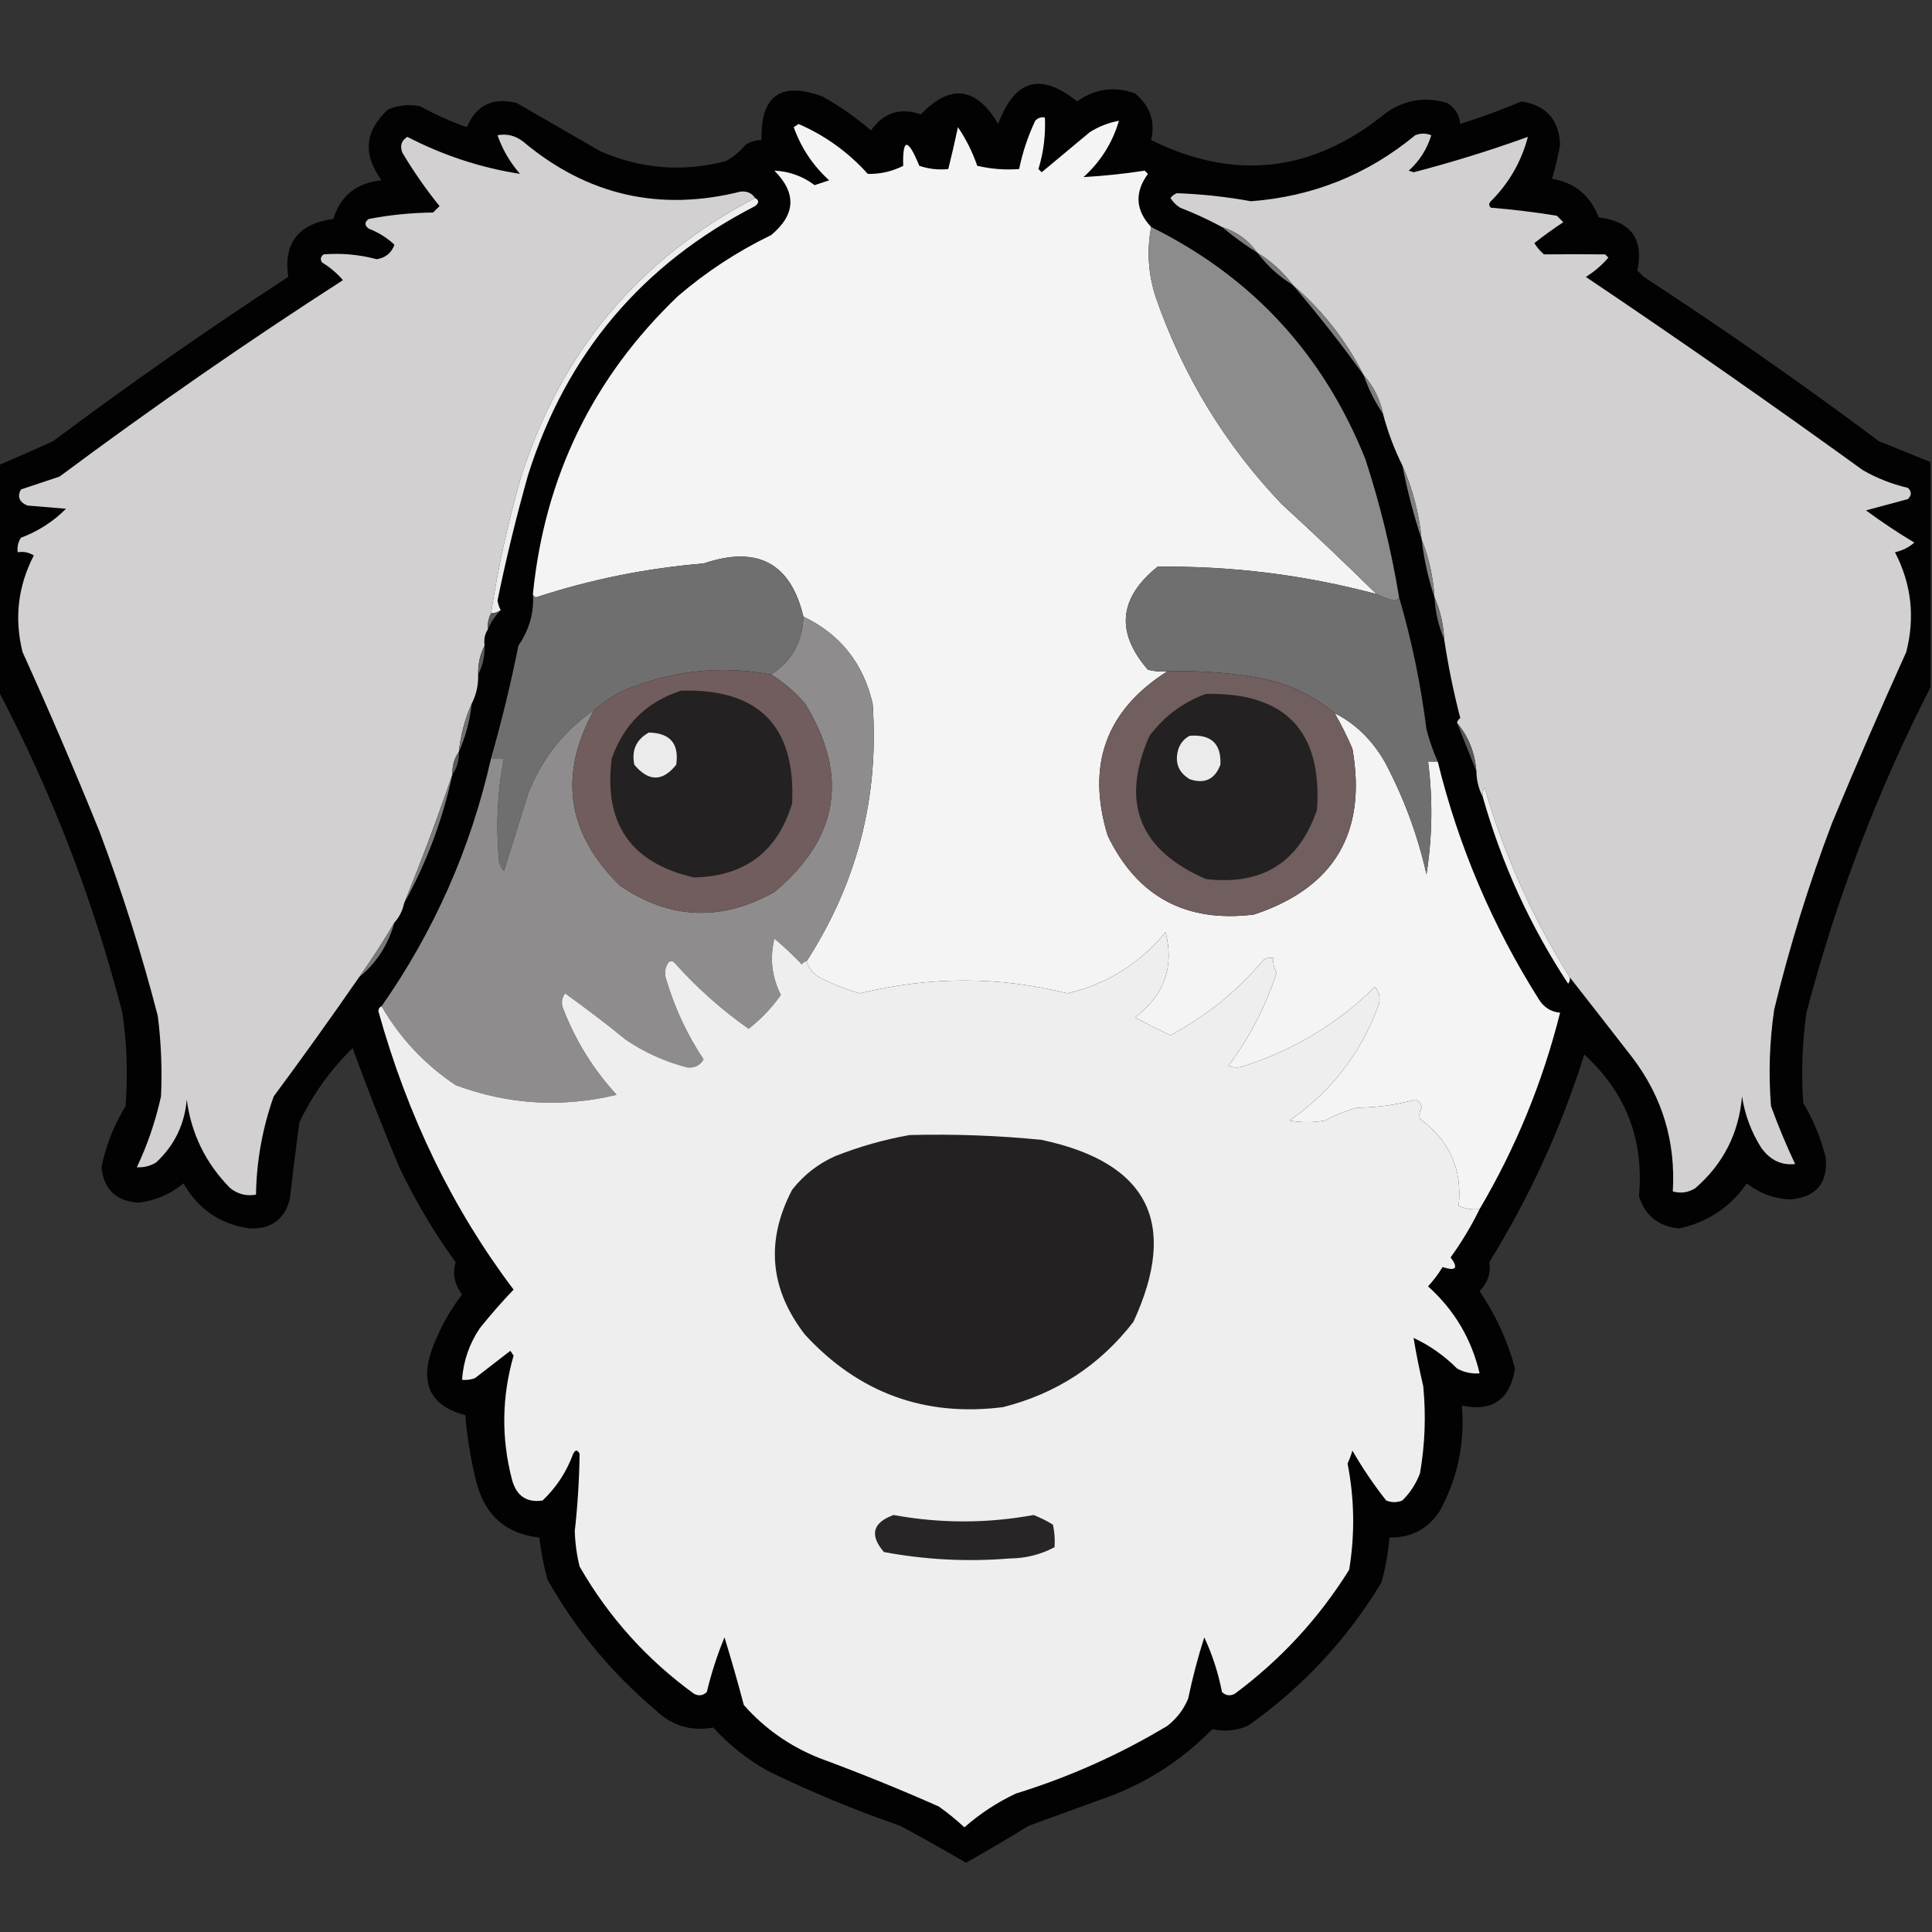 <?xml version="1.0" encoding="UTF-8"?>
<!DOCTYPE svg PUBLIC "-//W3C//DTD SVG 1.1//EN" "http://www.w3.org/Graphics/SVG/1.1/DTD/svg11.dtd">
<svg xmlns="http://www.w3.org/2000/svg" version="1.1" width="600px" height="600px" style="shape-rendering:geometricPrecision; text-rendering:geometricPrecision; image-rendering:optimizeQuality; fill-rule:evenodd; clip-rule:evenodd" xmlns:xlink="http://www.w3.org/1999/xlink">
<rect width="100%" height="100%" fill="#333333" stroke="none"/>
<g><path style="opacity:0.969" fill="#020202" d="M 599.5,143.5 C 599.5,166.833 599.5,190.167 599.5,213.5C 583.053,245.656 570.22,279.323 561,314.5C 559.705,323.805 559.372,333.138 560,342.5C 563.168,347.834 565.501,353.501 567,359.5C 567.711,367.46 564.045,371.793 556,372.5C 550.942,372.279 546.442,370.613 542.5,367.5C 537.355,374.909 530.355,379.575 521.5,381.5C 515.039,380.873 510.873,377.539 509,371.5C 510.584,353.903 504.917,339.236 492,327.5C 484.851,350.302 475.018,371.802 462.5,392C 463.079,395.297 462.079,398.297 459.5,401C 464.516,408.367 468.183,416.367 470.5,425C 468.967,434.674 463.467,438.508 454,436.5C 454.981,448.238 452.648,459.238 447,469.5C 443.263,474.952 438.096,477.618 431.5,477.5C 431.119,482.237 430.286,486.904 429,491.5C 418.301,509.201 404.468,524.034 387.5,536C 383.862,537.505 380.195,537.838 376.5,537C 366.655,547.097 354.988,554.43 341.5,559C 334.167,561.667 326.833,564.333 319.5,567C 313.007,570.991 306.507,574.824 300,578.5C 293.322,574.573 286.489,570.74 279.5,567C 265.49,562.162 251.823,556.495 238.5,550C 232.089,546.421 226.422,541.921 221.5,536.5C 214.614,537.776 208.614,535.942 203.5,531C 189.827,519.435 178.661,505.935 170,490.5C 168.843,486.218 168.01,481.884 167.5,477.5C 157.192,476.368 150.692,470.701 148,460.5C 146.251,453.604 145.084,446.604 144.5,439.5C 133.943,436.693 130.443,430.027 134,419.5C 136.263,413.139 139.429,407.306 143.5,402C 141.12,398.9 140.454,395.566 141.5,392C 134.785,382.744 128.952,372.911 124,362.5C 118.87,350.276 114.037,337.942 109.5,325.5C 102.675,332.167 97.175,339.834 93,348.5C 91.906,356.479 90.906,364.479 90,372.5C 88.305,378.777 84.138,381.777 77.5,381.5C 68.353,380.181 61.52,375.515 57,367.5C 52.937,370.864 48.27,372.864 43,373.5C 36.066,373.066 32.233,369.4 31.5,362.5C 32.883,355.733 35.383,349.4 39,343.5C 39.744,333.797 39.411,324.13 38,314.5C 28.965,279.538 16.131,246.205 -0.5,214.5C -0.5,191.167 -0.5,167.833 -0.5,144.5C 5.133,142.115 10.8,139.615 16.5,137C 40.281,119.221 64.614,102.221 89.5,86C 87.997,75.476 92.664,69.476 103.5,68C 105.772,60.74 110.772,56.74 118.5,56C 112.603,47.971 113.27,40.638 120.5,34C 123.738,32.632 127.072,32.299 130.5,33C 135.141,35.57 139.974,37.736 145,39.5C 147.895,32.632 153.062,30.132 160.5,32C 169.135,36.986 177.801,41.986 186.5,47C 199.19,52.507 212.19,53.507 225.5,50C 227.792,48.71 229.792,47.044 231.5,45C 233.025,43.991 234.692,43.491 236.5,43.5C 236.159,29.668 242.492,25.168 255.5,30C 260.85,33.008 265.85,36.508 270.5,40.5C 274.399,34.97 279.566,33.303 286,35.5C 295.157,25.945 303.157,26.945 310,38.5C 315.074,24.692 323.241,22.359 334.5,31.5C 340.107,27.532 346.107,26.699 352.5,29C 357.184,32.946 358.851,37.779 357.5,43.5C 383.536,56.355 407.869,53.522 430.5,35C 436.408,30.935 442.741,29.935 449.5,32C 451.923,33.571 453.256,35.737 453.5,38.5C 459.915,36.462 466.249,34.129 472.5,31.5C 480.199,32.7 484.199,37.2 484.5,45C 483.828,48.652 482.995,52.152 482,55.5C 489.09,56.756 493.924,60.756 496.5,67.5C 506.534,68.761 510.534,74.261 508.5,84C 509.167,84.667 509.833,85.333 510.5,86C 535.386,102.221 559.719,119.221 583.5,137C 588.87,139.171 594.203,141.337 599.5,143.5 Z"/></g>
<g><path style="opacity:1" fill="#f4f4f4" d="M 357.5,70.5 C 356.098,77.922 356.598,85.256 359,92.5C 367.428,116.703 380.428,138.037 398,156.5C 408.031,165.7 417.865,175.033 427.5,184.5C 405.205,178.546 382.538,175.713 359.5,176C 347.43,185.723 346.43,196.39 356.5,208C 358.473,208.495 360.473,208.662 362.5,208.5C 343.476,220.592 337.31,237.592 344,259.5C 353.167,278.504 368.333,286.671 389.5,284C 414.403,275.709 424.57,258.542 420,232.5C 418.374,228.714 416.541,225.047 414.5,221.5C 420.813,224.633 425.98,229.633 430,236.5C 435.929,247.627 440.263,259.294 443,271.5C 444.832,259.862 444.999,248.195 443.5,236.5C 444.5,236.5 445.5,236.5 446.5,236.5C 452.951,262.819 463.451,287.485 478,310.5C 479.571,312.923 481.737,314.256 484.5,314.5C 479.081,336.106 470.748,356.439 459.5,375.5C 457.208,375.756 455.041,375.423 453,374.5C 454.199,363.228 450.199,354.228 441,347.5C 440.647,346.328 440.813,345.162 441.5,344C 441.387,342.72 440.72,341.887 439.5,341.5C 433.646,343.135 427.646,343.968 421.5,344C 418.007,344.942 414.674,346.275 411.5,348C 407.833,348.667 404.167,348.667 400.5,348C 413.403,339.01 422.57,327.176 428,312.5C 428.82,310.272 428.487,308.272 427,306.5C 415.481,317.847 401.981,326.014 386.5,331C 384.833,331.667 383.167,331.667 381.5,331C 388.077,322.181 393.077,312.514 396.5,302C 395.62,300.644 395.286,299.144 395.5,297.5C 394.448,297.351 393.448,297.517 392.5,298C 384.257,307.763 374.59,315.596 363.5,321.5C 359.795,319.764 356.129,317.93 352.5,316C 361.56,309.087 364.727,300.253 362,289.5C 353.947,299.274 343.78,305.607 331.5,308.5C 310.293,303.177 288.793,303.177 267,308.5C 263.022,307.396 259.189,305.896 255.5,304C 252.921,302.924 251.254,301.091 250.5,298.5C 266.242,274.109 273.075,247.442 271,218.5C 268.095,205.982 260.928,196.982 249.5,191.5C 245.542,174.849 235.209,169.349 218.5,175C 200.749,176.458 183.415,179.958 166.5,185.5C 165.893,185.376 165.56,185.043 165.5,184.5C 169.152,148.051 184.152,117.218 210.5,92C 219.312,84.423 228.978,78.09 239.5,73C 247.106,66.656 247.439,59.989 240.5,53C 245.071,53.194 249.237,54.694 253,57.5C 254.5,57 256,56.5 257.5,56C 252.457,51.413 248.79,45.913 246.5,39.5C 247,39.167 247.5,38.833 248,38.5C 256.273,42.102 263.44,47.269 269.5,54C 273.359,54.093 277.026,53.259 280.5,51.5C 280.274,42.806 281.94,42.806 285.5,51.5C 288.428,52.484 291.428,52.817 294.5,52.5C 295.563,48.22 296.563,43.887 297.5,39.5C 299.994,43.156 301.994,47.156 303.5,51.5C 307.783,52.492 312.116,52.826 316.5,52.5C 317.562,47.314 319.229,42.314 321.5,37.5C 322.325,36.614 323.325,36.281 324.5,36.5C 324.754,41.961 324.088,47.295 322.5,52.5C 322.833,52.833 323.167,53.167 323.5,53.5C 328.5,49.333 333.5,45.167 338.5,41C 341.309,39.259 344.309,38.092 347.5,37.5C 345.498,44.327 341.832,50.16 336.5,55C 342.887,54.631 349.22,53.965 355.5,53C 355.833,53.333 356.167,53.667 356.5,54C 352.291,59.784 352.624,65.284 357.5,70.5 Z"/></g>
<g><path style="opacity:1" fill="#d2d0d0" d="M 487.5,303.5 C 475.986,285.131 467.153,265.464 461,244.5C 460.517,245.448 460.351,246.448 460.5,247.5C 459.232,245.095 458.565,242.428 458.5,239.5C 458.044,233.78 456.044,228.78 452.5,224.5C 452.611,223.883 452.944,223.383 453.5,223C 451.389,214.823 449.722,206.657 448.5,198.5C 448.26,193.88 447.26,189.547 445.5,185.5C 445.084,179.182 443.751,173.182 441.5,167.5C 440.691,159.427 438.691,151.76 435.5,144.5C 432.98,139.443 430.98,134.109 429.5,128.5C 428.54,123.914 426.54,119.914 423.5,116.5C 417.981,105.658 410.648,96.325 401.5,88.5C 398.437,84.434 394.771,81.101 390.5,78.5C 387.728,74.613 384.061,71.946 379.5,70.5C 375.334,68.252 371,66.252 366.5,64.5C 365.263,63.719 364.263,62.719 363.5,61.5C 364.025,60.808 364.692,60.308 365.5,60C 373.178,60.27 380.845,61.104 388.5,62.5C 407.731,61.038 424.731,54.205 439.5,42C 441.167,41.333 442.833,41.333 444.5,42C 443.178,46.311 440.845,49.977 437.5,53C 438,53.167 438.5,53.333 439,53.5C 451.056,50.364 462.89,46.697 474.5,42.5C 472.5,50.161 468.666,56.828 463,62.5C 462.333,63.167 462.333,63.833 463,64.5C 469.859,65.058 476.692,65.891 483.5,67C 484.167,67.667 484.833,68.333 485.5,69C 482.368,71.082 479.368,73.248 476.5,75.5C 477.313,76.814 478.313,77.981 479.5,79C 485.83,78.934 492.163,78.934 498.5,79C 498.833,79.333 499.167,79.667 499.5,80C 497.461,82.374 495.128,84.374 492.5,86C 521.516,105.507 550.183,125.507 578.5,146C 582.901,148.522 587.568,150.356 592.5,151.5C 593.731,152.651 593.731,153.817 592.5,155C 588.179,156.166 583.845,157.333 579.5,158.5C 584.362,162.093 589.362,165.427 594.5,168.5C 592.851,169.988 590.851,170.988 588.5,171.5C 593.614,181.365 594.781,191.699 592,202.5C 584.058,220.05 576.392,237.717 569,255.5C 561.79,274.463 555.79,293.796 551,313.5C 549.538,323.46 549.205,333.46 550,343.5C 552.2,349.574 554.7,355.574 557.5,361.5C 553.26,361.97 549.76,360.303 547,356.5C 543.892,351.611 541.892,346.278 541,340.5C 540.014,351.972 535.181,361.472 526.5,369C 524.305,370.373 521.971,370.706 519.5,370C 520.434,354.578 516.268,340.745 507,328.5C 500.48,320.098 493.98,311.764 487.5,303.5 Z"/></g>
<g><path style="opacity:1" fill="#d2d0d0" d="M 234.5,61.5 C 198.662,80.183 174.496,108.85 162,147.5C 157.815,161.959 154.648,176.293 152.5,190.5C 151.699,192.042 151.366,193.708 151.5,195.5C 150.549,196.919 150.216,198.585 150.5,200.5C 149.087,203.219 148.42,206.219 148.5,209.5C 148.58,212.781 147.913,215.781 146.5,218.5C 144.409,223.191 143.076,228.191 142.5,233.5C 141.076,235.515 140.41,237.848 140.5,240.5C 135.912,253.925 130.912,267.258 125.5,280.5C 125.008,282.819 124.008,284.819 122.5,286.5C 119.096,292.3 115.429,297.967 111.5,303.5C 102.886,315.954 94.052,328.288 85,340.5C 81.499,350.398 79.666,360.565 79.5,371C 76.581,371.552 73.914,370.885 71.5,369C 63.907,361.315 59.407,352.148 58,341.5C 57.308,349.262 54.141,355.762 48.5,361C 46.655,362.128 44.655,362.628 42.5,362.5C 45.802,355.535 48.302,348.202 50,340.5C 50.384,332.15 50.05,323.817 49,315.5C 44.011,296.199 38.011,277.199 31,258.5C 23.39,239.669 15.389,221.003 7,202.5C 4.402,192.049 5.569,182.049 10.5,172.5C 8.955,171.548 7.288,171.215 5.5,171.5C 5.286,169.856 5.62,168.356 6.5,167C 11.846,164.997 16.513,161.997 20.5,158C 16.5,157.667 12.5,157.333 8.5,157C 5.961,155.901 5.295,154.234 6.5,152C 10.489,150.669 14.489,149.335 18.5,148C 47.136,126.68 76.469,106.347 106.5,87C 104.612,84.81 102.445,82.977 100,81.5C 99.383,80.551 99.549,79.718 100.5,79C 106.071,78.557 111.571,79.057 117,80.5C 119.741,80.053 121.575,78.553 122.5,76C 120.199,73.844 117.533,72.178 114.5,71C 113.167,70 113.167,69 114.5,68C 121.059,66.745 127.726,66.078 134.5,66C 135.167,65.333 135.833,64.667 136.5,64C 132.277,58.776 128.444,53.276 125,47.5C 124.116,45.359 124.616,43.693 126.5,42.5C 137.624,48.264 149.291,52.097 161.5,54C 158.396,50.46 156.063,46.46 154.5,42C 157.419,41.448 160.086,42.115 162.5,44C 182.324,60.633 204.824,65.799 230,59.5C 232.008,59.307 233.508,59.974 234.5,61.5 Z"/></g>
<g><path style="opacity:1" fill="#eeeeee" d="M 234.5,61.5 C 235.774,62.189 235.774,63.023 234.5,64C 199.398,82.035 175.898,109.869 164,147.5C 160.362,160.384 157.196,173.384 154.5,186.5C 154.685,187.584 155.018,188.584 155.5,189.5C 154.609,190.11 153.609,190.443 152.5,190.5C 154.648,176.293 157.815,161.959 162,147.5C 174.496,108.85 198.662,80.183 234.5,61.5 Z"/></g>
<g><path style="opacity:1" fill="#8d8c8c" d="M 357.5,70.5 C 388.771,85.943 410.937,109.943 424,142.5C 428.603,156.58 432.103,170.913 434.5,185.5C 434.265,186.097 433.765,186.43 433,186.5C 430.97,186.046 429.137,185.38 427.5,184.5C 417.865,175.033 408.031,165.7 398,156.5C 380.428,138.037 367.428,116.703 359,92.5C 356.598,85.256 356.098,77.922 357.5,70.5 Z"/></g>
<g><path style="opacity:1" fill="#807f7f" d="M 379.5,70.5 C 384.061,71.946 387.728,74.613 390.5,78.5C 386.648,76.075 382.981,73.409 379.5,70.5 Z"/></g>
<g><path style="opacity:1" fill="#7b7a7a" d="M 390.5,78.5 C 394.771,81.101 398.437,84.434 401.5,88.5C 397.229,85.899 393.563,82.566 390.5,78.5 Z"/></g>
<g><path style="opacity:1" fill="#807f7f" d="M 401.5,88.5 C 410.648,96.325 417.981,105.658 423.5,116.5C 416.579,106.904 409.245,97.571 401.5,88.5 Z"/></g>
<g><path style="opacity:1" fill="#7e7d7d" d="M 423.5,116.5 C 426.54,119.914 428.54,123.914 429.5,128.5C 426.992,124.818 424.992,120.818 423.5,116.5 Z"/></g>
<g><path style="opacity:1" fill="#818080" d="M 435.5,144.5 C 438.691,151.76 440.691,159.427 441.5,167.5C 439.054,160.054 437.054,152.387 435.5,144.5 Z"/></g>
<g><path style="opacity:1" fill="#807f7f" d="M 441.5,167.5 C 443.751,173.182 445.084,179.182 445.5,185.5C 443.566,179.751 442.233,173.751 441.5,167.5 Z"/></g>
<g><path style="opacity:1" fill="#706f6f" d="M 249.5,191.5 C 249.292,199.251 245.958,205.251 239.5,209.5C 223.4,206.47 207.733,208.303 192.5,215C 189.631,216.596 186.964,218.43 184.5,220.5C 175.067,226.988 168.234,235.655 164,246.5C 161.494,254.532 158.994,262.532 156.5,270.5C 155.749,269.624 155.249,268.624 155,267.5C 153.961,256.692 154.461,246.026 156.5,235.5C 155.167,235.5 153.833,235.5 152.5,235.5C 155.796,223.983 158.629,212.316 161,200.5C 164.417,195.474 165.917,190.141 165.5,184.5C 165.56,185.043 165.893,185.376 166.5,185.5C 183.415,179.958 200.749,176.458 218.5,175C 235.209,169.349 245.542,174.849 249.5,191.5 Z"/></g>
<g><path style="opacity:1" fill="#706f6f" d="M 427.5,184.5 C 429.137,185.38 430.97,186.046 433,186.5C 433.765,186.43 434.265,186.097 434.5,185.5C 438.408,198.82 441.242,212.487 443,226.5C 443.895,229.951 445.062,233.284 446.5,236.5C 445.5,236.5 444.5,236.5 443.5,236.5C 444.999,248.195 444.832,259.862 443,271.5C 440.263,259.294 435.929,247.627 430,236.5C 425.98,229.633 420.813,224.633 414.5,221.5C 408.364,216.432 401.364,212.932 393.5,211C 383.263,208.987 372.93,208.153 362.5,208.5C 360.473,208.662 358.473,208.495 356.5,208C 346.43,196.39 347.43,185.723 359.5,176C 382.538,175.713 405.205,178.546 427.5,184.5 Z"/></g>
<g><path style="opacity:1" fill="#706f6f" d="M 445.5,185.5 C 447.26,189.547 448.26,193.88 448.5,198.5C 446.74,194.453 445.74,190.12 445.5,185.5 Z"/></g>
<g><path style="opacity:1" fill="#585757" d="M 155.5,189.5 C 153.77,191.231 152.437,193.231 151.5,195.5C 151.366,193.708 151.699,192.042 152.5,190.5C 153.609,190.443 154.609,190.11 155.5,189.5 Z"/></g>
<g><path style="opacity:1" fill="#8e8c8c" d="M 249.5,191.5 C 260.928,196.982 268.095,205.982 271,218.5C 273.075,247.442 266.242,274.109 250.5,298.5C 249.883,298.611 249.383,298.944 249,299.5C 246.318,296.65 243.484,293.984 240.5,291.5C 239.023,297.564 239.69,303.398 242.5,309C 239.699,312.968 236.366,316.468 232.5,319.5C 224.089,313.594 216.423,306.761 209.5,299C 208.833,298.333 208.167,298.333 207.5,299C 206.424,300.726 206.257,302.559 207,304.5C 209.637,313.271 213.47,321.438 218.5,329C 217.391,330.861 215.725,331.695 213.5,331.5C 206.684,329.759 200.351,326.926 194.5,323C 188.309,317.975 181.976,313.142 175.5,308.5C 174.369,310.074 174.202,311.741 175,313.5C 178.86,323.392 184.36,332.226 191.5,340C 174.504,344.081 157.837,343.081 141.5,337C 131.908,330.577 124.241,322.41 118.5,312.5C 134.848,289.149 146.182,263.482 152.5,235.5C 153.833,235.5 155.167,235.5 156.5,235.5C 154.461,246.026 153.961,256.692 155,267.5C 155.249,268.624 155.749,269.624 156.5,270.5C 158.994,262.532 161.494,254.532 164,246.5C 168.234,235.655 175.067,226.988 184.5,220.5C 173.362,240.652 176.029,258.819 192.5,275C 207.998,285.597 223.998,286.263 240.5,277C 260.517,260.271 263.683,240.771 250,218.5C 246.922,214.915 243.422,211.915 239.5,209.5C 245.958,205.251 249.292,199.251 249.5,191.5 Z"/></g>
<g><path style="opacity:1" fill="#5d5c5c" d="M 150.5,200.5 C 150.58,203.781 149.913,206.781 148.5,209.5C 148.42,206.219 149.087,203.219 150.5,200.5 Z"/></g>
<g><path style="opacity:1" fill="#715d5d" d="M 239.5,209.5 C 243.422,211.915 246.922,214.915 250,218.5C 263.683,240.771 260.517,260.271 240.5,277C 223.998,286.263 207.998,285.597 192.5,275C 176.029,258.819 173.362,240.652 184.5,220.5C 186.964,218.43 189.631,216.596 192.5,215C 207.733,208.303 223.4,206.47 239.5,209.5 Z"/></g>
<g><path style="opacity:1" fill="#715e5e" d="M 362.5,208.5 C 372.93,208.153 383.263,208.987 393.5,211C 401.364,212.932 408.364,216.432 414.5,221.5C 416.541,225.047 418.374,228.714 420,232.5C 424.57,258.542 414.403,275.709 389.5,284C 368.333,286.671 353.167,278.504 344,259.5C 337.31,237.592 343.476,220.592 362.5,208.5 Z"/></g>
<g><path style="opacity:1" fill="#232121" d="M 211.5,214.5 C 235.643,213.809 247.143,225.476 246,249.5C 241.486,264.499 231.319,272.165 215.5,272.5C 195.866,268.008 187.366,255.675 190,235.5C 193.751,224.915 200.917,217.915 211.5,214.5 Z"/></g>
<g><path style="opacity:1" fill="#232121" d="M 374.5,215.5 C 399.183,215.014 410.683,227.014 409,251.5C 403.417,267.887 391.917,275.053 374.5,273C 353.711,263.959 347.878,249.125 357,228.5C 361.581,222.41 367.415,218.077 374.5,215.5 Z"/></g>
<g><path style="opacity:1" fill="#727272" d="M 146.5,218.5 C 145.924,223.809 144.591,228.809 142.5,233.5C 143.076,228.191 144.409,223.191 146.5,218.5 Z"/></g>
<g><path style="opacity:1" fill="#ecebeb" d="M 201.5,227.5 C 208.141,227.639 210.974,230.972 210,237.5C 205.763,242.808 201.429,242.808 197,237.5C 196.077,233.017 197.577,229.683 201.5,227.5 Z"/></g>
<g><path style="opacity:1" fill="#ebebeb" d="M 369.5,228.5 C 376.169,228.005 379.336,231.005 379,237.5C 377.287,242.038 374.12,243.538 369.5,242C 365.876,239.839 364.709,236.672 366,232.5C 366.69,230.65 367.856,229.316 369.5,228.5 Z"/></g>
<g><path style="opacity:1" fill="#595858" d="M 452.5,224.5 C 456.044,228.78 458.044,233.78 458.5,239.5C 456.52,234.576 454.52,229.576 452.5,224.5 Z"/></g>
<g><path style="opacity:1" fill="#5d5c5c" d="M 142.5,233.5 C 142.59,236.152 141.924,238.485 140.5,240.5C 140.41,237.848 141.076,235.515 142.5,233.5 Z"/></g>
<g><path style="opacity:1" fill="#eeeeee" d="M 487.5,303.5 C 487.631,304.239 487.464,304.906 487,305.5C 475.186,287.538 466.353,268.205 460.5,247.5C 460.351,246.448 460.517,245.448 461,244.5C 467.153,265.464 475.986,285.131 487.5,303.5 Z"/></g>
<g><path style="opacity:1" fill="#7e7d7d" d="M 140.5,240.5 C 137.452,254.655 132.452,267.988 125.5,280.5C 130.912,267.258 135.912,253.925 140.5,240.5 Z"/></g>
<g><path style="opacity:1" fill="#eeeeee" d="M 459.5,375.5 C 456.952,380.727 453.952,385.727 450.5,390.5C 453.001,393.842 452.168,394.842 448,393.5C 446.692,395.641 445.192,397.641 443.5,399.5C 451.659,406.816 456.992,415.816 459.5,426.5C 457.011,426.702 454.677,426.202 452.5,425C 448.533,421.026 444.033,417.859 439,415.5C 439.814,420.443 440.814,425.443 442,430.5C 442.881,439.562 442.548,448.562 441,457.5C 439.789,460.759 437.956,463.592 435.5,466C 433.833,466.667 432.167,466.667 430.5,466C 426.629,461.093 423.129,455.926 420,450.5C 419.598,451.872 419.098,453.205 418.5,454.5C 420.643,465.471 420.809,476.471 419,487.5C 409.63,502.539 397.797,515.373 383.5,526C 382.056,526.781 380.723,526.614 379.5,525.5C 378.351,519.559 376.518,513.892 374,508.5C 372.019,514.685 370.352,521.019 369,527.5C 367.6,530.902 365.433,533.736 362.5,536C 347.721,544.887 332.055,551.887 315.5,557C 309.653,559.754 304.32,563.254 299.5,567.5C 296.978,565.144 294.312,562.977 291.5,561C 279.327,555.609 266.994,550.609 254.5,546C 245.278,542.32 237.444,536.82 231,529.5C 229.118,522.397 227.118,515.397 225,508.5C 222.732,513.983 220.899,519.65 219.5,525.5C 218.277,526.614 216.944,526.781 215.5,526C 200.818,515.322 188.985,502.155 180,486.5C 179.116,482.887 178.616,479.22 178.5,475.5C 179.395,467.497 179.895,459.497 180,451.5C 179.333,450.167 178.667,450.167 178,451.5C 175.952,457.103 172.786,461.936 168.5,466C 163.537,466.733 160.37,464.567 159,459.5C 155.65,446.646 155.817,433.812 159.5,421C 159.167,420.5 158.833,420 158.5,419.5C 154.833,422.333 151.167,425.167 147.5,428C 146.207,428.49 144.873,428.657 143.5,428.5C 143.894,422.703 145.728,417.37 149,412.5C 152.314,408.352 155.814,404.352 159.5,400.5C 140.596,375.498 126.596,346.665 117.5,314C 117.57,313.235 117.903,312.735 118.5,312.5C 124.241,322.41 131.908,330.577 141.5,337C 157.837,343.081 174.504,344.081 191.5,340C 184.36,332.226 178.86,323.392 175,313.5C 174.202,311.741 174.369,310.074 175.5,308.5C 181.976,313.142 188.309,317.975 194.5,323C 200.351,326.926 206.684,329.759 213.5,331.5C 215.725,331.695 217.391,330.861 218.5,329C 213.47,321.438 209.637,313.271 207,304.5C 206.257,302.559 206.424,300.726 207.5,299C 208.167,298.333 208.833,298.333 209.5,299C 216.423,306.761 224.089,313.594 232.5,319.5C 236.366,316.468 239.699,312.968 242.5,309C 239.69,303.398 239.023,297.564 240.5,291.5C 243.484,293.984 246.318,296.65 249,299.5C 249.383,298.944 249.883,298.611 250.5,298.5C 251.254,301.091 252.921,302.924 255.5,304C 259.189,305.896 263.022,307.396 267,308.5C 288.793,303.177 310.293,303.177 331.5,308.5C 343.78,305.607 353.947,299.274 362,289.5C 364.727,300.253 361.56,309.087 352.5,316C 356.129,317.93 359.795,319.764 363.5,321.5C 374.59,315.596 384.257,307.763 392.5,298C 393.448,297.517 394.448,297.351 395.5,297.5C 395.286,299.144 395.62,300.644 396.5,302C 393.077,312.514 388.077,322.181 381.5,331C 383.167,331.667 384.833,331.667 386.5,331C 401.981,326.014 415.481,317.847 427,306.5C 428.487,308.272 428.82,310.272 428,312.5C 422.57,327.176 413.403,339.01 400.5,348C 404.167,348.667 407.833,348.667 411.5,348C 414.674,346.275 418.007,344.942 421.5,344C 427.646,343.968 433.646,343.135 439.5,341.5C 440.72,341.887 441.387,342.72 441.5,344C 440.813,345.162 440.647,346.328 441,347.5C 450.199,354.228 454.199,363.228 453,374.5C 455.041,375.423 457.208,375.756 459.5,375.5 Z"/></g>
<g><path style="opacity:1" fill="#7b7a7a" d="M 122.5,286.5 C 120.535,293.471 116.868,299.138 111.5,303.5C 115.429,297.967 119.096,292.3 122.5,286.5 Z"/></g>
<g><path style="opacity:1" fill="#232121" d="M 282.5,352.5 C 296.208,352.138 309.874,352.638 323.5,354C 356.61,361.054 366.11,379.888 352,410.5C 341.611,423.954 328.111,432.787 311.5,437C 287.163,440.085 266.663,432.585 250,414.5C 239.04,400.354 237.707,385.354 246,369.5C 249.642,364.854 254.142,361.354 259.5,359C 267.067,356.029 274.734,353.862 282.5,352.5 Z"/></g>
<g><path style="opacity:1" fill="#272525" d="M 277.5,470.5 C 292,473.153 306.5,473.153 321,470.5C 323.088,471.308 325.088,472.308 327,473.5C 327.497,475.81 327.663,478.143 327.5,480.5C 323.19,482.797 318.523,483.964 313.5,484C 300.383,485.068 287.383,484.401 274.5,482C 269.991,476.708 270.991,472.874 277.5,470.5 Z"/></g>
</svg>
